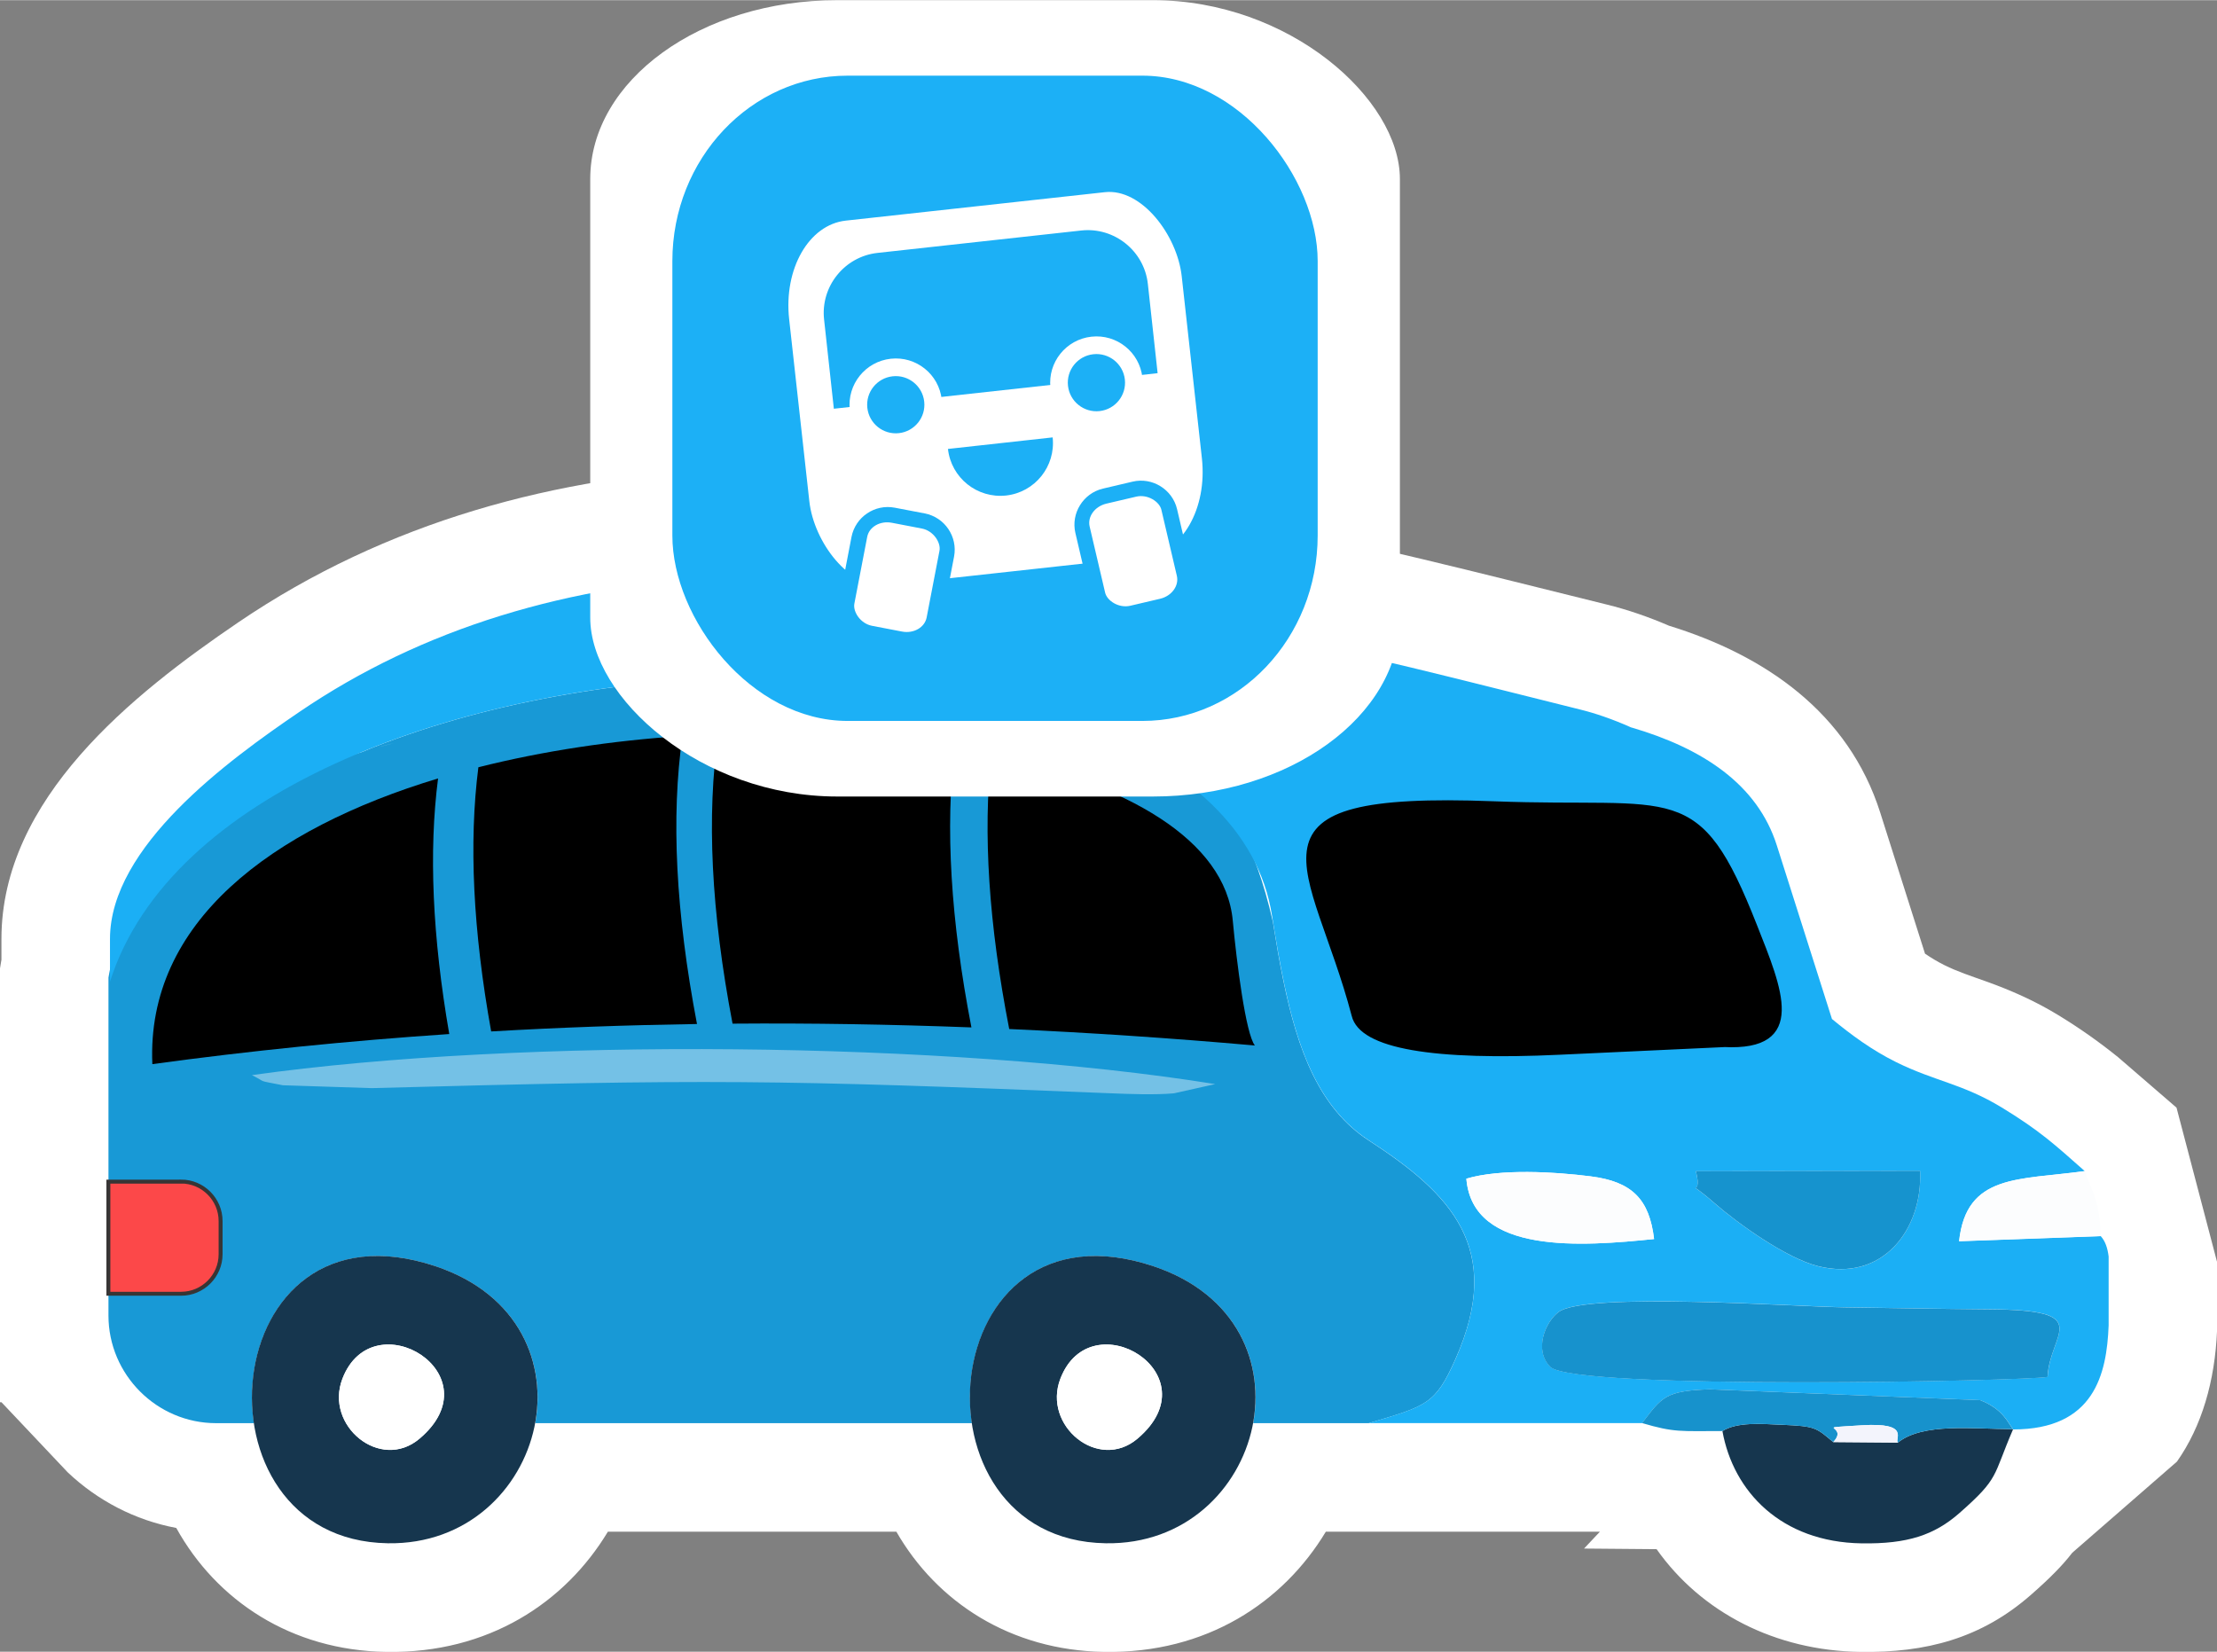 <?xml version="1.0" encoding="UTF-8"?>
<!DOCTYPE svg PUBLIC "-//W3C//DTD SVG 1.1//EN" "http://www.w3.org/Graphics/SVG/1.1/DTD/svg11.dtd">
<!-- Creator: CorelDRAW -->
<svg xmlns="http://www.w3.org/2000/svg" xml:space="preserve" width="3.865in" height="2.88in" version="1.1" shape-rendering="geometricPrecision" text-rendering="geometricPrecision" image-rendering="optimizeQuality" fill-rule="evenodd" clip-rule="evenodd"
viewBox="0 0 247.53 184.41"
 xmlns:xlink="http://www.w3.org/1999/xlink"
 xmlns:xodm="http://www.corel.com/coreldraw/odm/2003">
 <rect x="0" y="0" width="247.53" height="184.41" fill="#808080" stroke="none"/>
 <g id="Layer_x0020_1">
  <g id="_105553301565824">
   <path fill="white" d="M0.16 156.55l-0.16 0 0 -37.11 0 -7.7 0 -3.63 0.16 -0.97 0 -2.31c0,-15.68 14.62,-27.32 26.45,-35.36 16.51,-11.22 35.44,-16.36 55.25,-17.24l0.31 -0.01 0.31 0c18.61,0.12 36.98,2.15 55.26,5.61 14.07,2.67 27.75,6.22 41.64,9.65 2.37,0.58 4.72,1.4 6.97,2.37 10.74,3.31 20.04,9.72 23.58,20.87l5 15.75c0.69,0.47 1.41,0.9 2.15,1.27 1.48,0.74 3.04,1.24 4.6,1.8 2.88,1.03 5.5,2.19 8.13,3.79 2.54,1.55 4.63,3.05 6.68,4.7l6.52 5.63 4.54 17.28 0 7.29 -0.01 0.24c-0.23,5.75 -1.73,10.8 -4.48,14.71l-11.69 10.18c-1.06,1.38 -2.46,2.81 -4.58,4.67 -5.57,4.9 -11.76,6.51 -19.1,6.4 -9.46,-0.14 -17.73,-4.39 -22.73,-11.47l-8.1 -0.07 1.77 -1.88 -30.6 0c-4.75,7.88 -13.31,13.61 -24.75,13.42 -10.46,-0.17 -18.68,-5.56 -23.2,-13.42l-32.21 0c-4.75,7.88 -13.31,13.61 -24.75,13.42 -10.64,-0.17 -18.96,-5.75 -23.44,-13.84 -4.64,-0.87 -8.81,-3.08 -12.11,-6.2l-7.39 -7.82z"/>
   <g>
    <path fill="#1899D6" d="M126.44 83.55c-0.48,-0.1 -0.98,-0.21 -1.48,-0.31 0.42,0.09 0.84,0.17 1.25,0.26 -21.31,-10.83 -59.31,-10.49 -85.83,0.46 0.51,-0.15 1.03,-0.3 1.55,-0.44 -15.72,4.36 -27.57,12.3 -29.82,25.62l0 37.73c0,6.61 5.41,12.02 12.02,12.02l4.22 0c-1.57,-10.47 5.51,-22.46 20.3,-17.51 9.21,3.08 12.37,10.64 11.11,17.51l48.75 0c-1.57,-10.47 5.51,-22.46 20.3,-17.51 9.21,3.08 12.37,10.64 11.11,17.51l12.9 0c6.51,-1.93 7.44,-2.11 9.68,-7.15 5.53,-12.41 -0.6,-18.52 -9.68,-24.42 -5.53,-3.6 -7.93,-10.04 -9.54,-17.88 -0.43,-2.08 -0.8,-4.26 -1.16,-6.51 -4.05,-17.94 -12.36,-18.65 -15.68,-19.37zm-1.79 -0.37c-0.47,-0.1 -0.95,-0.19 -1.44,-0.28 0.49,0.09 0.96,0.19 1.44,0.28zm-1.49 -0.29c-0.5,-0.1 -1.01,-0.19 -1.52,-0.29 0.51,0.09 1.02,0.19 1.52,0.29zm-1.89 -0.35c-0.51,-0.09 -1.03,-0.18 -1.56,-0.28 0.53,0.09 1.04,0.18 1.56,0.28zm-1.65 -0.29c-0.52,-0.09 -1.05,-0.18 -1.58,-0.26 0.53,0.09 1.06,0.17 1.58,0.26zm-1.86 -0.31c-0.55,-0.09 -1.11,-0.18 -1.67,-0.26 0.56,0.09 1.12,0.17 1.67,0.26zm-1.92 -0.3c-0.51,-0.08 -1.02,-0.15 -1.53,-0.23 0.52,0.07 1.03,0.15 1.53,0.23zm-1.84 -0.27c-0.57,-0.08 -1.14,-0.16 -1.71,-0.24 0.58,0.08 1.15,0.16 1.71,0.24zm-2.05 -0.28c-0.54,-0.07 -1.09,-0.14 -1.64,-0.21 0.55,0.07 1.1,0.14 1.64,0.21zm-1.85 -0.24c-0.58,-0.07 -1.17,-0.14 -1.76,-0.21 0.59,0.07 1.18,0.14 1.76,0.21zm-2.2 -0.26c-0.6,-0.07 -1.21,-0.14 -1.82,-0.2 0.61,0.06 1.22,0.13 1.82,0.2zm-1.93 -0.21c-0.59,-0.06 -1.18,-0.12 -1.78,-0.18 0.6,0.06 1.19,0.12 1.78,0.18zm-2.18 -0.22c-0.62,-0.06 -1.24,-0.12 -1.86,-0.17 0.62,0.06 1.24,0.11 1.86,0.17zm-2.21 -0.2c-0.56,-0.05 -1.12,-0.1 -1.69,-0.14 0.57,0.05 1.13,0.09 1.69,0.14zm-2.03 -0.17c-0.64,-0.05 -1.29,-0.1 -1.94,-0.15 0.65,0.05 1.3,0.09 1.94,0.15zm-2.27 -0.17c-0.63,-0.04 -1.26,-0.09 -1.89,-0.12 0.63,0.04 1.26,0.08 1.89,0.12zm-2.06 -0.14c-0.66,-0.04 -1.32,-0.08 -1.98,-0.11 0.66,0.04 1.32,0.07 1.98,0.11zm-2.39 -0.13c-0.66,-0.03 -1.33,-0.07 -2,-0.1 0.67,0.03 1.34,0.06 2,0.1zm-2.15 -0.1c-0.64,-0.03 -1.28,-0.05 -1.93,-0.07 0.64,0.02 1.29,0.05 1.93,0.07zm-2.3 -0.09c-0.67,-0.02 -1.35,-0.04 -2.03,-0.06 0.68,0.02 1.35,0.04 2.03,0.06zm-2.31 -0.06c-0.63,-0.01 -1.25,-0.03 -1.88,-0.04 0.63,0.01 1.26,0.02 1.88,0.04zm-2.19 -0.04c-0.67,-0.01 -1.35,-0.01 -2.02,-0.02 0.68,0 1.35,0.01 2.02,0.02zm-2.42 -0.02c-0.66,-0 -1.32,-0 -1.98,0 0.66,-0 1.32,-0 1.98,-0zm-2.09 0c-0.69,0.01 -1.37,0.01 -2.06,0.03 0.69,-0.01 1.37,-0.02 2.06,-0.03zm-2.49 0.03c-0.69,0.01 -1.37,0.03 -2.06,0.05 0.69,-0.02 1.37,-0.04 2.06,-0.05zm-2.17 0.05c-0.66,0.02 -1.31,0.04 -1.97,0.07 0.66,-0.03 1.31,-0.05 1.97,-0.07zm-2.37 0.08c-0.68,0.03 -1.36,0.06 -2.04,0.09 0.68,-0.04 1.36,-0.07 2.04,-0.09zm-2.32 0.11c-0.62,0.03 -1.23,0.07 -1.84,0.11 0.61,-0.04 1.23,-0.07 1.84,-0.11zm-2.22 0.13c-0.67,0.04 -1.33,0.09 -2,0.14 0.66,-0.05 1.33,-0.1 2,-0.14zm-2.36 0.17c-0.65,0.05 -1.29,0.11 -1.94,0.16 0.64,-0.06 1.29,-0.11 1.94,-0.16zm-2.08 0.18c-0.67,0.06 -1.33,0.13 -1.99,0.2 0.66,-0.07 1.33,-0.13 1.99,-0.2zm-2.43 0.24c-0.66,0.07 -1.32,0.14 -1.97,0.22 0.65,-0.08 1.31,-0.15 1.97,-0.22zm-2.12 0.24c-0.62,0.08 -1.24,0.16 -1.85,0.24 0.62,-0.08 1.23,-0.16 1.85,-0.24zm-2.26 0.29c-0.64,0.09 -1.29,0.18 -1.92,0.28 0.64,-0.1 1.28,-0.19 1.92,-0.28zm-2.21 0.32c-0.59,0.09 -1.17,0.18 -1.75,0.28 0.58,-0.1 1.16,-0.19 1.75,-0.28zm-2.06 0.33c-0.63,0.11 -1.25,0.22 -1.87,0.34 0.62,-0.12 1.24,-0.23 1.87,-0.34zm-2.25 0.41c-0.58,0.11 -1.16,0.23 -1.74,0.34 0.58,-0.12 1.16,-0.23 1.74,-0.34zm-1.92 0.38c-0.61,0.13 -1.22,0.26 -1.83,0.4 0.61,-0.14 1.22,-0.27 1.83,-0.4zm-2.22 0.49c-0.61,0.14 -1.22,0.29 -1.82,0.44 0.6,-0.15 1.21,-0.3 1.82,-0.44zm-1.9 0.46c-0.57,0.14 -1.14,0.29 -1.7,0.45 0.56,-0.15 1.13,-0.3 1.7,-0.45z"/>
    <path fill="#1BAFF5" d="M228.61 153.72c-1.88,0.45 -52.89,1.53 -55.52,-1.13 -1.84,-1.86 -0.57,-5.01 0.95,-6.13 3.06,-2.25 26.52,-0.58 31.91,-0.51 5.38,0.07 10.78,0.19 16.18,0.22 11.93,0.08 6.72,2.61 6.49,7.54zm-46.46 -72.5c-2.16,-0.97 -4.13,-1.62 -5.67,-2 -23.17,-5.72 -54.79,-14.66 -94.07,-14.91 -19.03,0.84 -35.36,5.9 -48.98,15.16 -7.98,5.42 -21.15,15.04 -21.15,25.35l0 4.77c13.37,-42.07 123.71,-45.85 129.74,-7.37 1.75,11.03 3.66,20.44 10.81,25.09 9.08,5.9 15.2,12 9.68,24.42 -2.24,5.04 -3.17,5.22 -9.68,7.15l30.52 0c2.21,-2.91 2.58,-3.61 7.55,-3.77l30.19 1.21c2.56,1 3.06,2.47 3.67,3.24l0 0.03c9.07,0 10.46,-6.17 10.67,-11.62l0 -7.69c-0.12,-0.95 -0.38,-1.74 -0.89,-2.28l-15.8 0.57c0.81,-7.55 6.67,-6.81 14.02,-7.83 -3.34,-2.95 -5,-4.5 -9.25,-7.09 -4.41,-2.68 -7.43,-2.91 -11.82,-5.08 -2.68,-1.33 -4.98,-3.02 -7.15,-4.81l-6.16 -19.39c-2.16,-6.8 -8.26,-10.83 -16.23,-13.16zm-18.43 50.37c3.82,-1.13 9.82,-0.77 13.87,-0.26 4.65,0.59 6.56,2.57 7.09,7 -7.93,0.81 -20.26,1.8 -20.96,-6.74zm25.64 -0.83l25.02 -0.04c0.3,6.61 -4.23,12.43 -11.38,10.65 -3.56,-0.89 -8.98,-4.78 -11.56,-7.03 -3.75,-3.28 -1.21,-0.12 -2.09,-3.57z"/>
    <path fill="#16364E" d="M126.99 160.63c-4.36,3.68 -10.62,-1.45 -8.6,-6.7 3.4,-8.86 17.13,-0.5 8.6,6.7zm-3.53 11.67c17.72,0.29 24.15,-24.64 5.34,-30.93 -24.65,-8.25 -27.89,30.57 -5.34,30.93z"/>
    <path fill="#1792CD" d="M228.61 153.72c0.23,-4.93 5.45,-7.46 -6.49,-7.54 -5.39,-0.04 -10.8,-0.15 -16.18,-0.22 -5.4,-0.07 -28.85,-1.74 -31.91,0.51 -1.52,1.12 -2.79,4.27 -0.95,6.13 2.63,2.66 53.65,1.58 55.52,1.13z"/>
    <path fill="#16364E" d="M224.75 159.59l-0 -0.03c-4.48,-0.02 -10.06,-0.74 -12.85,1.5l-7.22 -0.06c-1.93,-1.64 -2.04,-1.77 -5.7,-1.93 -2.44,-0.11 -5.02,-0.32 -6.67,0.7 1.21,6.74 6.54,12.4 15.54,12.54 5.13,0.08 8.13,-0.93 10.93,-3.39 4.49,-3.95 3.69,-4.03 5.97,-9.32z"/>
    <path fill="#74C1E6" d="M28.11 120.02c1.84,0.92 0.38,0.52 3.47,1.14l9.92 0.32c37.77,-1.02 44.92,-0.95 82.38,0.57 2.14,0.09 5.11,0.2 7.19,0.01l4.61 -1.03c-29.73,-4.79 -77.43,-5.24 -107.57,-1z"/>
    <path fill="#1693CE" d="M189.35 130.76c0.88,3.46 -1.67,0.29 2.09,3.57 2.57,2.25 7.99,6.14 11.56,7.03 7.14,1.79 11.68,-4.04 11.38,-10.65l-25.02 0.04z"/>
    <path fill="#1792CC" d="M183.34 158.88c3.63,1.07 4.26,0.89 8.97,0.89 1.65,-1.02 4.23,-0.81 6.67,-0.7 3.66,0.17 3.77,0.29 5.7,1.93 1.85,-1.96 -2.68,-1.5 3.17,-1.87 5.53,-0.35 3.64,1.55 4.05,1.93 2.79,-2.24 8.37,-1.52 12.85,-1.5 -0.61,-0.77 -1.11,-2.24 -3.67,-3.24l-30.19 -1.21c-4.96,0.16 -5.33,0.86 -7.55,3.77z"/>
    <path fill="#FCFDFE" d="M177.59 131.33c-4.05,-0.51 -10.05,-0.87 -13.87,0.26 0.7,8.54 13.03,7.55 20.96,6.74 -0.53,-4.43 -2.43,-6.41 -7.09,-7z"/>
    <path fill="#FCFDFE" d="M234.53 138.01c-0.07,-3.73 -0.78,-4.66 -1.78,-7.26 -7.35,1.02 -13.21,0.28 -14.02,7.83l15.8 -0.57z"/>
    <path fill="#F3F4FC" d="M211.9 161.06c-0.41,-0.38 1.48,-2.29 -4.05,-1.93 -5.84,0.37 -1.31,-0.09 -3.17,1.87l7.22 0.06z"/>
    <path fill="white" d="M126.99 160.63c8.53,-7.2 -5.2,-15.56 -8.6,-6.7 -2.01,5.25 4.24,10.38 8.6,6.7z"/>
    <path fill="#16364E" d="M46.83 160.63c-4.36,3.68 -10.62,-1.45 -8.6,-6.7 3.4,-8.86 17.13,-0.5 8.6,6.7zm-3.53 11.67c17.72,0.29 24.15,-24.64 5.34,-30.93 -24.65,-8.25 -27.89,30.57 -5.34,30.93z"/>
    <path fill="white" d="M46.83 160.63c8.53,-7.2 -5.2,-15.56 -8.6,-6.7 -2.01,5.25 4.24,10.38 8.6,6.7z"/>
    <path fill="#FC4849" stroke="#373535" stroke-width="0.44" stroke-miterlimit="2.613" d="M20.22 131.92l-8.12 0 0 12.52 8.12 0c2.42,0 4.41,-1.98 4.41,-4.41l0 -3.71c0,-2.42 -1.98,-4.41 -4.41,-4.41z"/>
    <path fill="black" stroke="black" stroke-width="0.44" stroke-miterlimit="2.613" d="M192.45 116.67c9.24,0.49 6.29,-6.28 3.51,-13.32 -6.43,-16.34 -8.76,-12.89 -29.18,-13.68 -29.57,-1.14 -20.15,6.57 -15.65,23.68 0.84,3.55 9.02,4.84 23.03,4.18l18.29 -0.85z"/>
    <path fill="black" d="M50.16 115.44c-1.88,-10.87 -2.3,-20.38 -1.25,-28.54 -18.64,5.63 -32.59,16.08 -31.9,31.9 10.83,-1.48 21.88,-2.6 33.15,-3.36z"/>
    <path fill="black" d="M53.41 85.66c-1.07,8.39 -0.6,18.23 1.43,29.49 7.56,-0.44 15.22,-0.71 22.98,-0.83 -2.37,-12.42 -2.92,-23.14 -1.62,-32.16 -7.79,0.51 -15.56,1.67 -22.78,3.49z"/>
    <path fill="black" d="M80.2 81.96c-1.33,9.05 -0.8,19.83 1.59,32.32 8.77,-0.07 17.66,0.08 26.67,0.42 -2.32,-11.97 -2.94,-22.37 -1.87,-31.2 -8.14,-1.36 -17.21,-1.89 -26.38,-1.54z"/>
    <path fill="black" d="M110.68 84.28c-0.95,8.7 -0.28,18.91 2,30.6 9.02,0.41 18.16,1.02 27.43,1.84 -1.02,-1.27 -2.04,-9.31 -2.47,-13.94 -0.83,-9.03 -11.86,-15.31 -26.96,-18.5z"/>
   </g>
   <g>
    <rect fill="white" x="65.9" y="-0" width="90.4" height="88.92" rx="27.58" ry="19.97"/>
    <rect fill="#1CB0F6" x="75.07" y="8.43" width="72.05" height="72.05" rx="19.57" ry="20.71"/>
    <g>
     <rect fill="white" transform="matrix(0.323 -3.54615E-002 0.049 0.442 86.98 25.434)" width="135.69" height="92.1" rx="23.06" ry="23.06"/>
     <path fill="#1CB0F6" d="M117.53 48.82c0.35,3.23 -1.97,6.13 -5.2,6.49 -3.23,0.35 -6.13,-1.97 -6.49,-5.2l11.69 -1.29z"/>
     <g>
      <path fill="#1CB0F6" d="M99.9 56.67l3.35 0.64c2.23,0.43 3.7,2.6 3.27,4.83l-1.3 6.77c-0.43,2.23 -2.6,3.7 -4.83,3.27l-3.35 -0.64c-2.23,-0.43 -3.7,-2.6 -3.27,-4.83l1.3 -6.77c0.43,-2.23 2.6,-3.7 4.83,-3.27z"/>
     </g>
     <rect fill="white" transform="matrix(0.391 0.075 -6.46329E-002 0.336 97.214 57.901)" width="20.64" height="34.24" rx="6.04" ry="6.04"/>
     <g>
      <path fill="#1CB0F6" d="M123.14 54.54l3.32 -0.78c2.2,-0.52 4.44,0.87 4.96,3.07l1.57 6.71c0.52,2.2 -0.87,4.44 -3.07,4.96l-3.32 0.78c-2.2,0.52 -4.44,-0.87 -4.96,-3.07l-1.57 -6.71c-0.52,-2.2 0.87,-4.44 3.07,-4.96z"/>
     </g>
     <rect fill="white" transform="matrix(0.388 -9.09488E-002 0.078 0.333 121.189 56.765)" width="20.64" height="34.24" rx="6.04" ry="6.04"/>
     <path fill="#1CB0F6" d="M97.98 28.22l22.74 -2.5c3.69,-0.41 7.04,2.28 7.44,5.97l1.09 9.96 -36.15 3.97 -1.09 -9.96c-0.41,-3.69 2.28,-7.04 5.97,-7.44z"/>
     <circle fill="white" transform="matrix(0.34 -3.73953E-002 0.037 0.34 100.014 45.172)" r="15.1"/>
     <ellipse fill="#1CB0F6" transform="matrix(0.311 -3.42082E-002 0.043 0.389 100.014 45.172)" rx="10.21" ry="8.16"/>
     <circle fill="white" transform="matrix(0.34 -3.73953E-002 0.037 0.34 122.417 42.709)" r="15.1"/>
     <ellipse fill="#1CB0F6" transform="matrix(0.311 -3.42082E-002 0.043 0.389 122.417 42.709)" rx="10.21" ry="8.16"/>
    </g>
   </g>
  </g>
 </g>
</svg>
